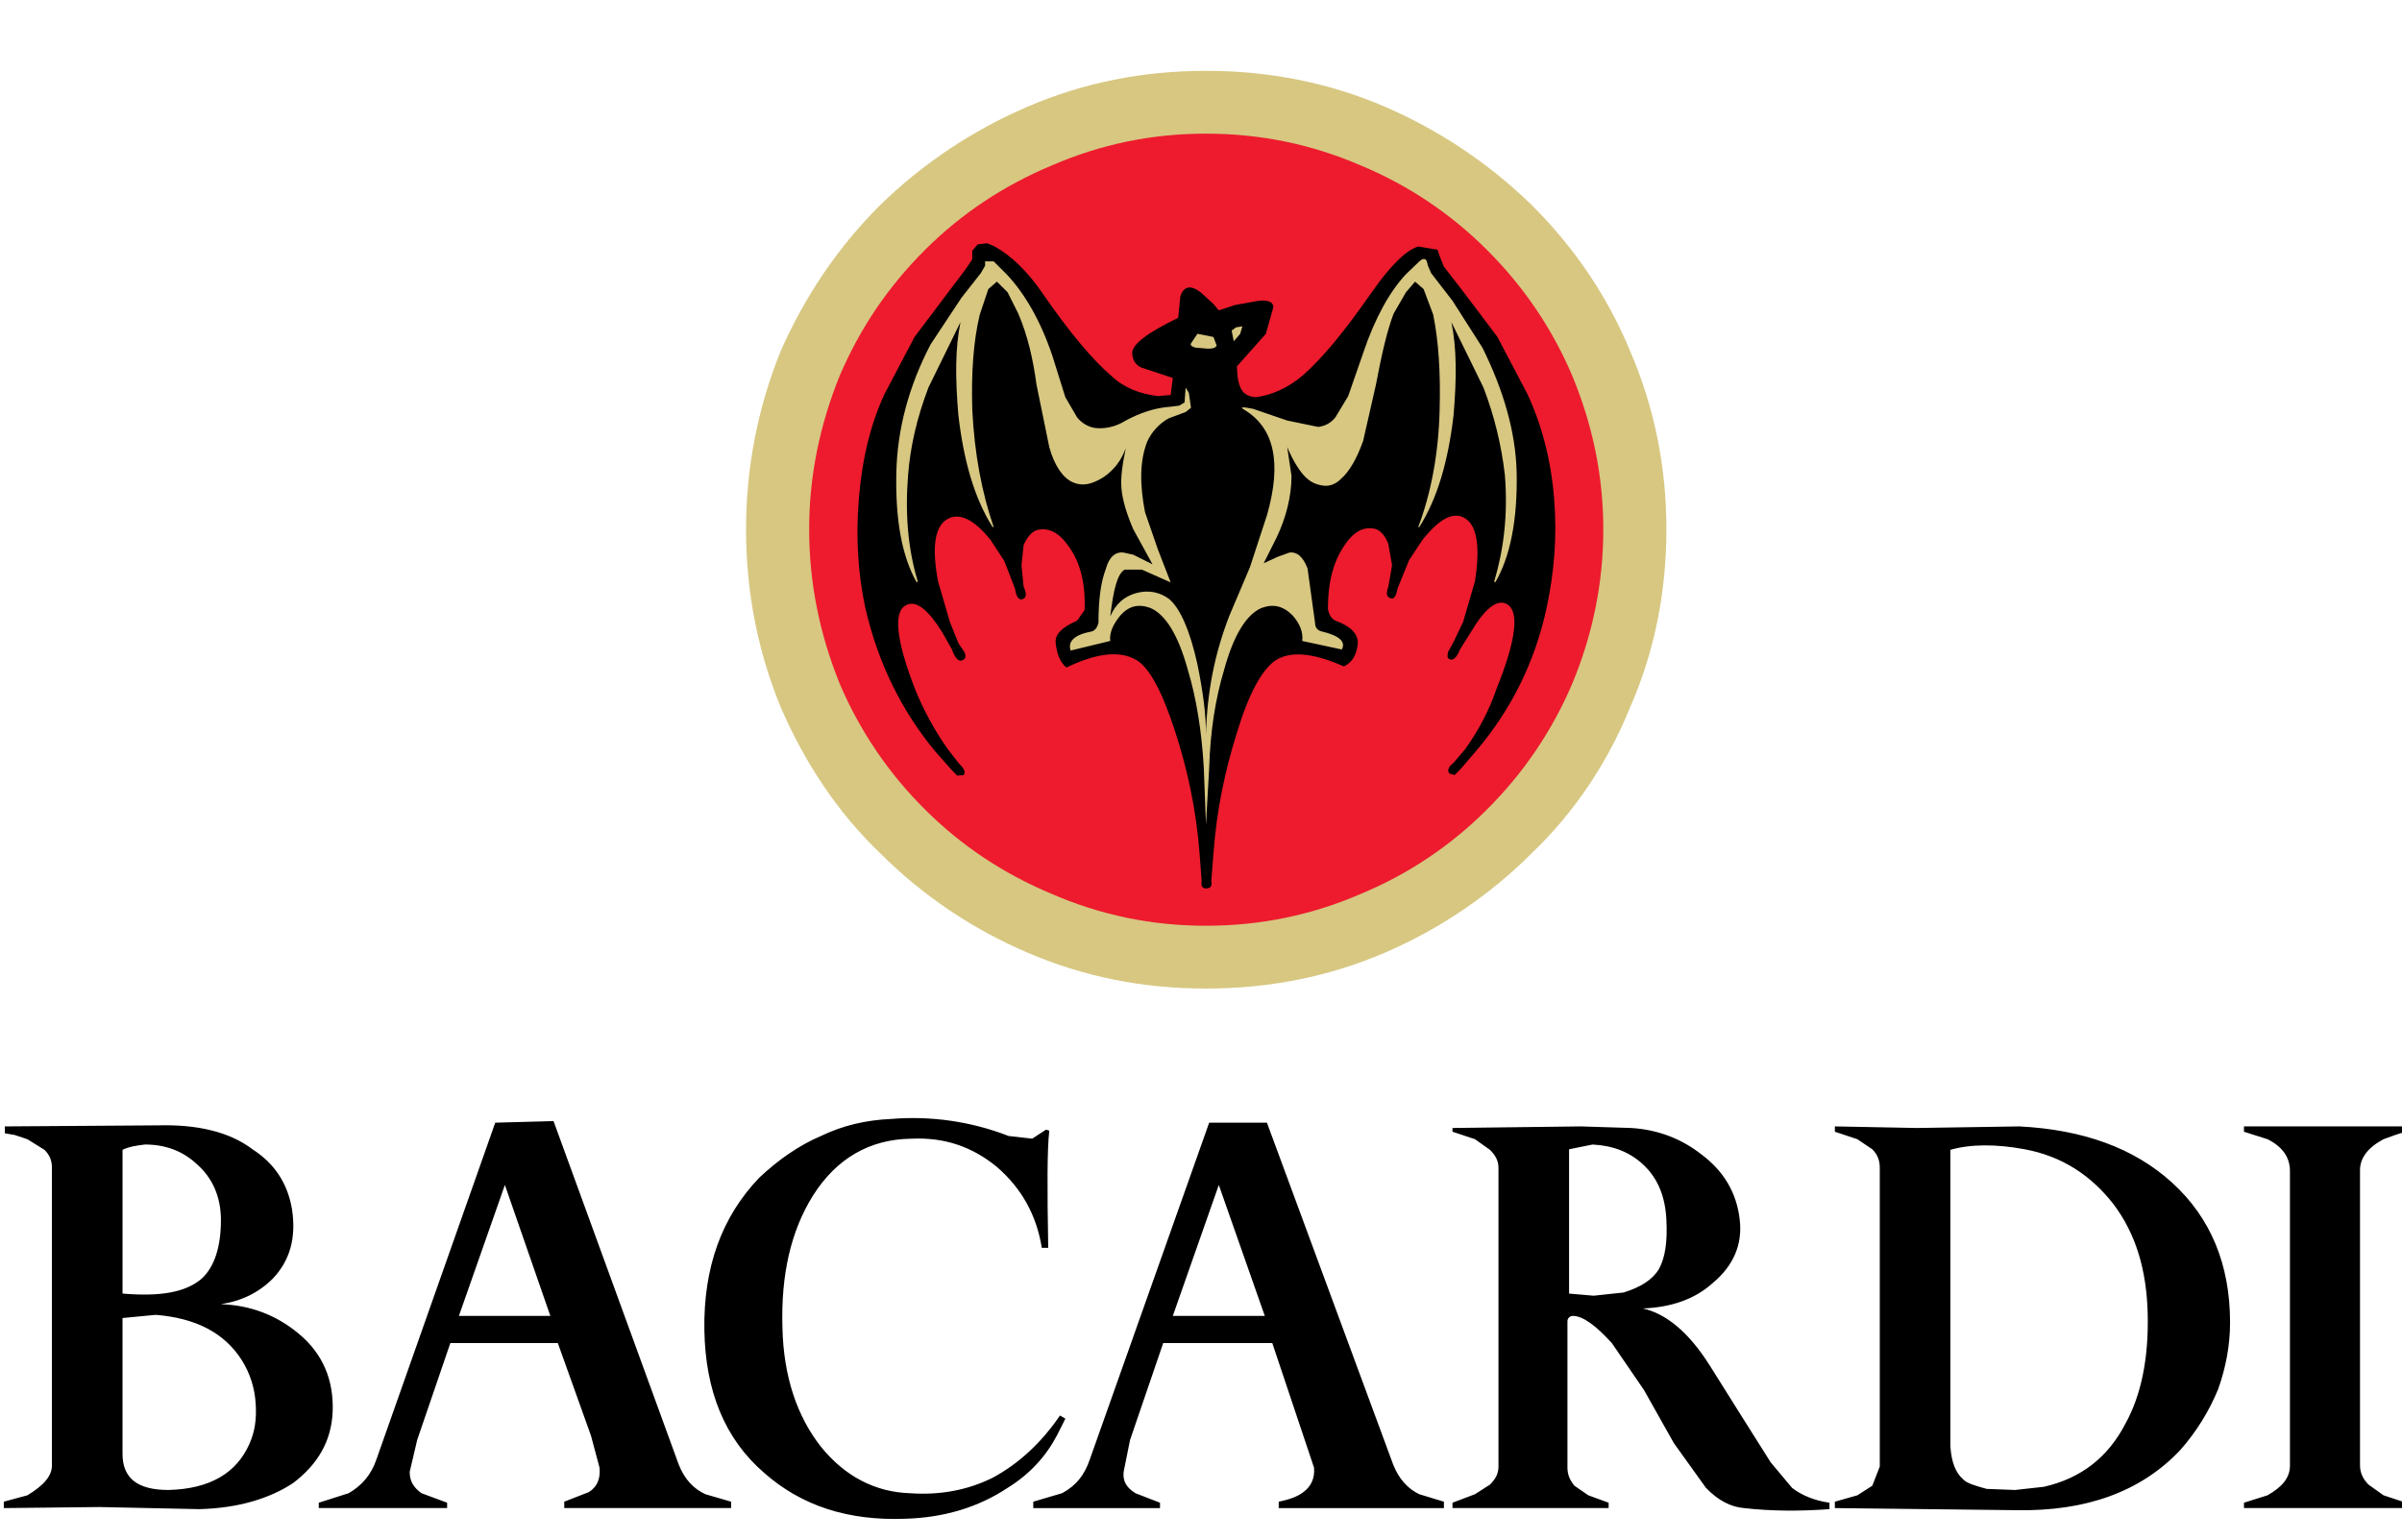 <svg width="156" height="100" viewBox="0 0 156 100" fill="none" xmlns="http://www.w3.org/2000/svg">
<g id="bacardi-logo-1 1" clip-path="url(#clip0_130_18)">
<g id="Group">
<path id="Vector" fill-rule="evenodd" clip-rule="evenodd" d="M99.474 13.314C96.727 10.638 93.514 8.482 89.992 6.953C86.311 5.362 82.423 4.601 78.323 4.601C74.224 4.601 70.369 5.362 66.687 6.952C63.15 8.473 59.924 10.629 57.17 13.313C54.392 16.079 52.273 19.26 50.71 22.787C49.216 26.467 48.45 30.4 48.453 34.369C48.453 38.45 49.217 42.322 50.71 45.952C52.273 49.549 54.391 52.764 57.17 55.426C59.903 58.153 63.133 60.335 66.687 61.857C70.369 63.448 74.223 64.209 78.323 64.209C82.422 64.209 86.31 63.448 89.992 61.857C93.531 60.327 96.748 58.145 99.474 55.426C102.253 52.764 104.405 49.549 105.864 45.952C107.461 42.322 108.225 38.45 108.225 34.369C108.225 30.359 107.461 26.486 105.864 22.787C104.406 19.261 102.253 16.08 99.474 13.314Z" fill="#D7C781"/>
<path id="Vector_2" fill-rule="evenodd" clip-rule="evenodd" d="M102.114 24.413C100.813 21.348 98.926 18.564 96.556 16.218C94.222 13.882 91.449 12.025 88.394 10.755C85.199 9.372 81.865 8.681 78.322 8.681C74.78 8.681 71.481 9.373 68.285 10.756C65.159 12.07 62.451 13.867 60.088 16.219C57.657 18.639 55.851 21.337 54.531 24.414C53.246 27.594 52.552 30.913 52.552 34.37C52.552 37.898 53.246 41.217 54.531 44.398C55.832 47.462 57.719 50.246 60.088 52.592C62.45 54.943 65.159 56.741 68.285 58.054C71.48 59.438 74.78 60.13 78.322 60.13C81.865 60.13 85.199 59.438 88.394 58.054C91.449 56.785 94.222 54.929 96.556 52.592C98.925 50.246 100.813 47.462 102.114 44.398C103.433 41.217 104.127 37.898 104.127 34.37C104.127 30.913 103.433 27.594 102.114 24.413Z" fill="#ED1B2D"/>
<path id="Vector_3" fill-rule="evenodd" clip-rule="evenodd" d="M94.959 18.846L93.777 17.325L93.499 16.634L93.361 16.219L92.11 16.011C91.38 16.219 90.338 17.187 89.089 18.985C87.353 21.474 85.894 23.272 84.574 24.414C83.671 25.174 82.628 25.658 81.587 25.796C81.308 25.796 81.101 25.726 80.893 25.588C80.546 25.381 80.338 24.759 80.338 23.791L82.212 21.682L82.698 19.953C82.698 19.608 82.351 19.469 81.727 19.538L80.198 19.814L79.157 20.16L78.81 19.746L77.976 18.985C77.351 18.5 76.865 18.57 76.657 19.261L76.518 20.645C74.504 21.612 73.531 22.373 73.531 22.927C73.531 23.341 73.739 23.688 74.087 23.86L76.17 24.551L76.031 25.657L75.198 25.726C74.017 25.587 72.974 25.173 72.176 24.413C70.996 23.408 69.468 21.611 67.661 18.984C66.758 17.67 65.716 16.633 64.605 16.01L64.118 15.803L63.493 15.873L63.146 16.287V16.841L62.73 17.463L61.688 18.846L59.395 21.888L57.45 25.587C56.547 27.524 55.991 29.806 55.782 32.365C55.574 34.854 55.712 37.205 56.199 39.487C57.033 43.083 58.56 46.194 60.784 48.857L61.826 50.032L62.173 50.379L62.59 50.343C62.729 50.101 62.59 49.894 62.243 49.548L61.548 48.649C60.712 47.464 60.013 46.188 59.464 44.846C58.144 41.492 58.005 39.625 58.909 39.279C59.535 39.002 60.297 39.625 61.201 41.077L61.826 42.184C62.034 42.806 62.312 43.013 62.52 42.875C62.728 42.806 62.728 42.598 62.659 42.39L62.242 41.768L61.687 40.386L60.922 37.758C60.506 35.545 60.714 34.231 61.478 33.747C62.242 33.263 63.215 33.678 64.326 35.06L65.229 36.444L65.923 38.242C65.993 38.726 66.132 38.933 66.341 38.933C66.688 38.864 66.688 38.586 66.48 38.103L66.341 36.72L66.48 35.406C66.688 34.922 66.966 34.577 67.313 34.437C68.077 34.231 68.772 34.576 69.397 35.475C70.161 36.513 70.508 37.896 70.439 39.624L69.952 40.315C68.979 40.73 68.494 41.214 68.563 41.767C68.633 42.458 68.841 43.013 69.257 43.357C71.272 42.389 72.764 42.252 73.808 42.873C74.641 43.357 75.474 44.913 76.308 47.471C77.141 50.03 77.697 52.657 77.906 55.423L77.975 56.323L78.044 57.222C77.975 57.568 78.115 57.706 78.322 57.706C78.6 57.706 78.74 57.568 78.669 57.222L78.809 55.423C79.017 52.589 79.572 49.995 80.338 47.575C81.102 45.051 81.935 43.565 82.769 42.942C83.741 42.251 85.268 42.389 87.284 43.287C87.839 43.011 88.117 42.526 88.187 41.766C88.187 41.144 87.701 40.661 86.728 40.314C86.45 40.175 86.311 39.899 86.242 39.553C86.242 37.824 86.59 36.511 87.284 35.473C87.908 34.505 88.603 34.16 89.367 34.367C89.715 34.505 89.992 34.851 90.166 35.335L90.409 36.719L90.166 38.101C89.993 38.584 90.062 38.792 90.339 38.862C90.513 38.931 90.686 38.723 90.757 38.24L91.521 36.372L92.389 35.059C93.5 33.676 94.404 33.192 95.168 33.676C95.932 34.161 96.141 35.543 95.793 37.756L95.028 40.384L94.404 41.698L94.056 42.32C93.986 42.597 93.986 42.736 94.125 42.805C94.333 42.944 94.611 42.736 94.82 42.183L95.514 41.076C96.416 39.555 97.181 38.933 97.806 39.209C98.709 39.624 98.5 41.491 97.181 44.775C96.696 46.193 96.001 47.472 95.167 48.648L94.403 49.546C94.055 49.824 93.985 50.031 94.124 50.237L94.472 50.341L94.82 49.996L95.861 48.785C98.153 46.089 99.681 43.012 100.446 39.484C100.932 37.202 101.14 34.851 100.932 32.362C100.724 29.803 100.099 27.521 99.195 25.585L97.251 21.885L94.959 18.846Z" fill="black"/>
<g id="Group_2">
<path id="Vector_4" fill-rule="evenodd" clip-rule="evenodd" d="M94.334 19.537L92.945 17.739L92.737 17.255L92.668 16.978C92.599 16.771 92.389 16.771 92.181 16.978L91.314 17.808C90.272 18.914 89.299 20.643 88.534 22.925L87.561 25.726L86.729 27.108C86.45 27.455 86.104 27.661 85.617 27.73L83.603 27.316L81.38 26.555C80.686 26.417 80.477 26.417 80.824 26.624C82.77 27.799 83.255 30.081 82.283 33.469L81.172 36.858L79.852 39.97C78.879 42.459 78.394 44.983 78.324 47.68C78.324 46.367 78.116 44.845 77.768 43.151C77.281 40.938 76.656 39.554 75.962 38.932C75.337 38.448 74.573 38.31 73.809 38.518C73.044 38.724 72.454 39.209 72.106 40.039C72.315 38.31 72.558 37.273 73.044 36.997H74.155L76.03 37.827L75.198 35.682L74.363 33.262C74.016 31.465 74.016 29.944 74.502 28.698C74.789 28.056 75.276 27.522 75.891 27.177L77.002 26.762L77.35 26.486L77.21 25.517L77.002 25.172L76.933 26.14L76.585 26.347L76.029 26.417C74.988 26.486 74.015 26.831 73.112 27.316C72.453 27.73 71.758 27.869 71.132 27.8C70.646 27.731 70.231 27.455 69.952 27.109L69.188 25.796L68.355 23.133C67.591 20.851 66.55 19.053 65.369 17.809L64.535 16.979H63.979V17.255L63.701 17.74L62.451 19.33L60.437 22.372C58.978 25.172 58.284 27.939 58.215 30.636C58.144 33.748 58.562 36.099 59.535 37.828L59.603 37.758C58.978 35.684 58.77 33.402 58.978 30.843C59.117 29.046 59.534 27.179 60.297 25.173L62.381 20.921C62.034 22.581 62.034 24.551 62.243 26.971C62.59 29.945 63.284 32.365 64.466 34.232H64.535C63.771 32.019 63.284 29.46 63.146 26.625C63.076 24.205 63.216 22.165 63.632 20.436L64.188 18.776L64.744 18.291L65.438 18.982L66.132 20.366C66.757 21.818 67.105 23.407 67.313 24.964L68.147 29.045C68.494 30.289 69.05 31.05 69.675 31.327C70.3 31.603 70.926 31.465 71.689 30.981C72.384 30.497 72.836 29.875 73.113 29.114C72.905 30.151 72.766 30.981 72.835 31.742C72.904 32.503 73.182 33.402 73.599 34.37L74.85 36.653L73.599 36.03L72.973 35.892C72.453 35.823 72.036 36.169 71.828 36.929C71.481 37.828 71.341 39.004 71.341 40.456C71.272 40.733 71.133 40.94 70.925 41.009C69.813 41.216 69.328 41.632 69.535 42.254L72.106 41.632C72.036 41.078 72.314 40.525 72.765 39.972C73.321 39.349 73.946 39.211 74.71 39.487C75.682 39.902 76.516 41.216 77.141 43.498C77.697 45.331 78.044 47.474 78.183 49.895L78.323 53.56L78.53 49.895C78.6 47.474 78.948 45.331 79.504 43.498C80.129 41.216 80.962 39.902 81.935 39.487C82.699 39.211 83.324 39.349 83.949 39.972C84.434 40.525 84.643 41.077 84.574 41.632L87.143 42.185C87.421 41.7 87.005 41.286 85.823 41.009C85.545 40.94 85.407 40.733 85.407 40.456L84.92 36.929C84.642 36.169 84.226 35.823 83.739 35.892L82.975 36.169L82.072 36.583L82.906 34.923C83.53 33.61 83.878 32.227 83.878 30.913L83.6 29.046C84.016 30.015 84.433 30.637 84.781 30.983C85.128 31.328 85.475 31.467 85.892 31.536C86.309 31.606 86.726 31.467 87.073 31.122C87.629 30.637 88.115 29.808 88.532 28.632L89.365 24.967C89.713 23.135 90.06 21.544 90.511 20.368L91.311 18.985L91.901 18.294L92.457 18.778L93.082 20.438C93.429 22.167 93.567 24.206 93.498 26.627C93.429 29.463 92.942 32.022 92.109 34.235H92.178C93.359 32.368 94.054 29.947 94.402 26.974C94.609 24.554 94.609 22.582 94.262 20.923L96.346 25.176C97.046 27.001 97.512 28.905 97.735 30.846C97.943 33.405 97.665 35.687 97.041 37.761L97.11 37.83C98.083 36.17 98.569 33.75 98.499 30.638C98.431 28.079 97.665 25.383 96.277 22.581L94.334 19.537Z" fill="#D7C781"/>
<path id="Vector_5" fill-rule="evenodd" clip-rule="evenodd" d="M77.768 21.681L77.351 22.303C77.281 22.441 77.421 22.51 77.629 22.579L78.463 22.648C78.81 22.648 78.948 22.579 79.018 22.442L78.81 21.888L77.768 21.681ZM79.99 21.473L80.129 22.165L80.547 21.681L80.685 21.196L80.268 21.265L79.99 21.473Z" fill="#D7C781"/>
</g>
<path id="Vector_6" fill-rule="evenodd" clip-rule="evenodd" d="M68.077 81.046C68.008 77.105 68.008 74.649 68.147 73.44L67.939 73.372L67.036 73.959L65.508 73.786C63.079 72.842 60.465 72.464 57.867 72.68C56.27 72.749 54.741 73.096 53.317 73.786C51.859 74.408 50.539 75.342 49.323 76.483C46.858 79.042 45.678 82.361 45.746 86.406C45.816 90.347 47.065 93.46 49.636 95.672C52.067 97.817 55.089 98.785 58.771 98.647C61.34 98.577 63.563 97.886 65.439 96.641C66.898 95.742 67.94 94.568 68.635 93.252L69.191 92.148L68.842 91.94C67.662 93.668 66.203 95.051 64.466 95.985C62.868 96.781 61.062 97.126 59.117 96.989C56.825 96.919 54.88 95.882 53.352 94.014C51.754 92.009 50.886 89.382 50.816 86.235C50.713 82.778 51.372 79.944 52.796 77.662C54.325 75.242 56.478 73.996 59.186 73.962C61.339 73.859 63.145 74.481 64.743 75.794C66.341 77.177 67.314 78.905 67.661 81.049H68.077V81.046ZM18.967 78.557C18.689 76.896 17.856 75.583 16.397 74.649C14.903 73.509 12.786 73.025 10.25 73.095L0.317 73.163V73.612L0.941 73.717L1.775 73.994L2.887 74.684C3.234 75.031 3.372 75.376 3.372 75.86V95.187C3.372 95.879 2.816 96.502 1.775 97.125L0.247 97.539V97.954L6.464 97.886L12.958 98.023C15.493 97.954 17.509 97.333 19.036 96.329C20.634 95.118 21.537 93.597 21.606 91.662C21.675 89.656 20.981 87.926 19.384 86.613C17.925 85.403 16.258 84.78 14.348 84.71C15.702 84.503 16.814 83.95 17.716 83.051C18.828 81.876 19.245 80.423 18.967 78.557ZM12.75 75.583C13.793 76.482 14.348 77.727 14.348 79.248C14.348 80.978 13.931 82.29 13.098 83.052C12.055 83.95 10.389 84.228 7.958 84.02V74.684C8.374 74.478 8.861 74.407 9.417 74.339C10.736 74.34 11.848 74.754 12.75 75.583ZM16.606 91.177C16.675 92.214 16.536 93.043 16.189 93.804C15.355 95.671 13.653 96.708 10.944 96.778C8.929 96.778 7.957 96.017 7.957 94.428V85.609L10.111 85.403C12.68 85.609 14.556 86.543 15.702 88.343C16.239 89.197 16.549 90.172 16.606 91.177ZM156.26 73.509V73.163H145.736V73.509L147.264 73.994C148.236 74.478 148.723 75.169 148.723 76.067V95.186C148.723 95.982 148.236 96.57 147.264 97.124L145.736 97.606V97.953H156.26V97.606L154.8 97.124L153.828 96.432C153.481 96.087 153.273 95.671 153.273 95.186V75.998C153.273 75.238 153.759 74.546 154.8 73.994C155.357 73.785 155.843 73.612 156.26 73.509ZM105.933 73.266L102.668 73.163L94.333 73.266V73.508L95.792 73.993L96.764 74.683C97.111 75.03 97.32 75.375 97.32 75.859V95.256C97.32 95.74 97.111 96.087 96.764 96.432L95.792 97.054L94.333 97.606V97.953H104.474V97.606L103.154 97.124L102.252 96.501C101.973 96.155 101.799 95.809 101.799 95.325V85.818C101.799 85.61 101.973 85.472 102.147 85.472C102.806 85.472 103.64 86.094 104.682 87.236L106.765 90.278L108.711 93.735L110.794 96.639C111.594 97.47 112.426 97.885 113.259 97.953C115.066 98.16 116.941 98.16 118.817 98.023V97.606C117.845 97.47 117.01 97.124 116.385 96.639L114.997 94.98L113.121 92.005L111.038 88.686C109.684 86.542 108.224 85.333 106.697 84.986C108.571 84.918 110.1 84.366 111.247 83.326C112.567 82.222 113.192 80.838 112.983 79.178C112.776 77.449 111.942 76.066 110.517 74.994C109.199 73.959 107.671 73.371 105.933 73.266ZM103.433 74.34C104.754 74.408 105.865 74.823 106.767 75.689C107.671 76.552 108.157 77.727 108.226 79.249C108.296 80.632 108.157 81.669 107.74 82.43C107.323 83.122 106.559 83.606 105.447 83.951L103.503 84.159L101.905 84.021V74.649L103.433 74.34ZM141.082 76.828C138.581 74.546 135.247 73.372 131.149 73.163L124.514 73.266L119.167 73.163V73.509L120.625 73.994L121.598 74.649C121.945 74.996 122.084 75.377 122.084 75.86V95.257L121.598 96.502L120.625 97.125L119.167 97.539V97.954L131.01 98.091C135.455 98.161 138.998 96.916 141.567 94.22C142.623 93.034 143.469 91.678 144.069 90.209C144.554 88.826 144.833 87.408 144.833 85.889C144.833 82.153 143.582 79.11 141.082 76.828ZM131.496 74.649C133.927 75.099 135.803 76.344 137.261 78.212C138.72 80.147 139.415 82.499 139.484 85.334C139.554 88.203 139.067 90.623 138.026 92.491C136.914 94.635 135.178 96.017 132.747 96.57L130.871 96.778L129.03 96.708C128.266 96.502 127.711 96.329 127.502 96.088C127.016 95.671 126.738 94.981 126.669 93.944V74.684C127.989 74.305 129.656 74.305 131.496 74.649ZM35.95 72.818L32.164 72.921L24.455 94.772C24.108 95.808 23.482 96.501 22.648 96.986L20.703 97.606V97.953H29.039V97.606L27.372 96.986C26.885 96.639 26.607 96.225 26.607 95.603L27.094 93.529L29.248 87.236H36.228L38.382 93.252L38.937 95.325C39.007 96.017 38.799 96.57 38.243 96.916L36.646 97.538V97.953H47.482V97.538L45.814 97.054C45.05 96.707 44.46 96.087 44.078 95.118L35.95 72.818ZM35.743 85.472H29.803L32.79 76.966L35.743 85.472ZM82.282 72.922H78.531L70.786 94.773C70.439 95.809 69.883 96.502 68.98 96.987L67.106 97.539V97.954H75.337V97.607L73.739 96.987C73.183 96.64 72.906 96.226 72.975 95.603L73.392 93.53L75.545 87.237H82.63L85.34 95.326C85.409 96.018 85.131 96.571 84.645 96.917C84.298 97.195 83.743 97.401 83.047 97.539V97.954H93.777V97.539L92.18 97.055C91.451 96.708 90.86 96.088 90.478 95.119L82.282 72.922ZM82.143 85.472H76.169L79.156 76.966L82.143 85.472Z" fill="black"/>
</g>
</g>
<defs>
<clipPath id="clip0_130_18">
<rect width="156" height="100" fill="white"/>
</clipPath>
</defs>
</svg>
